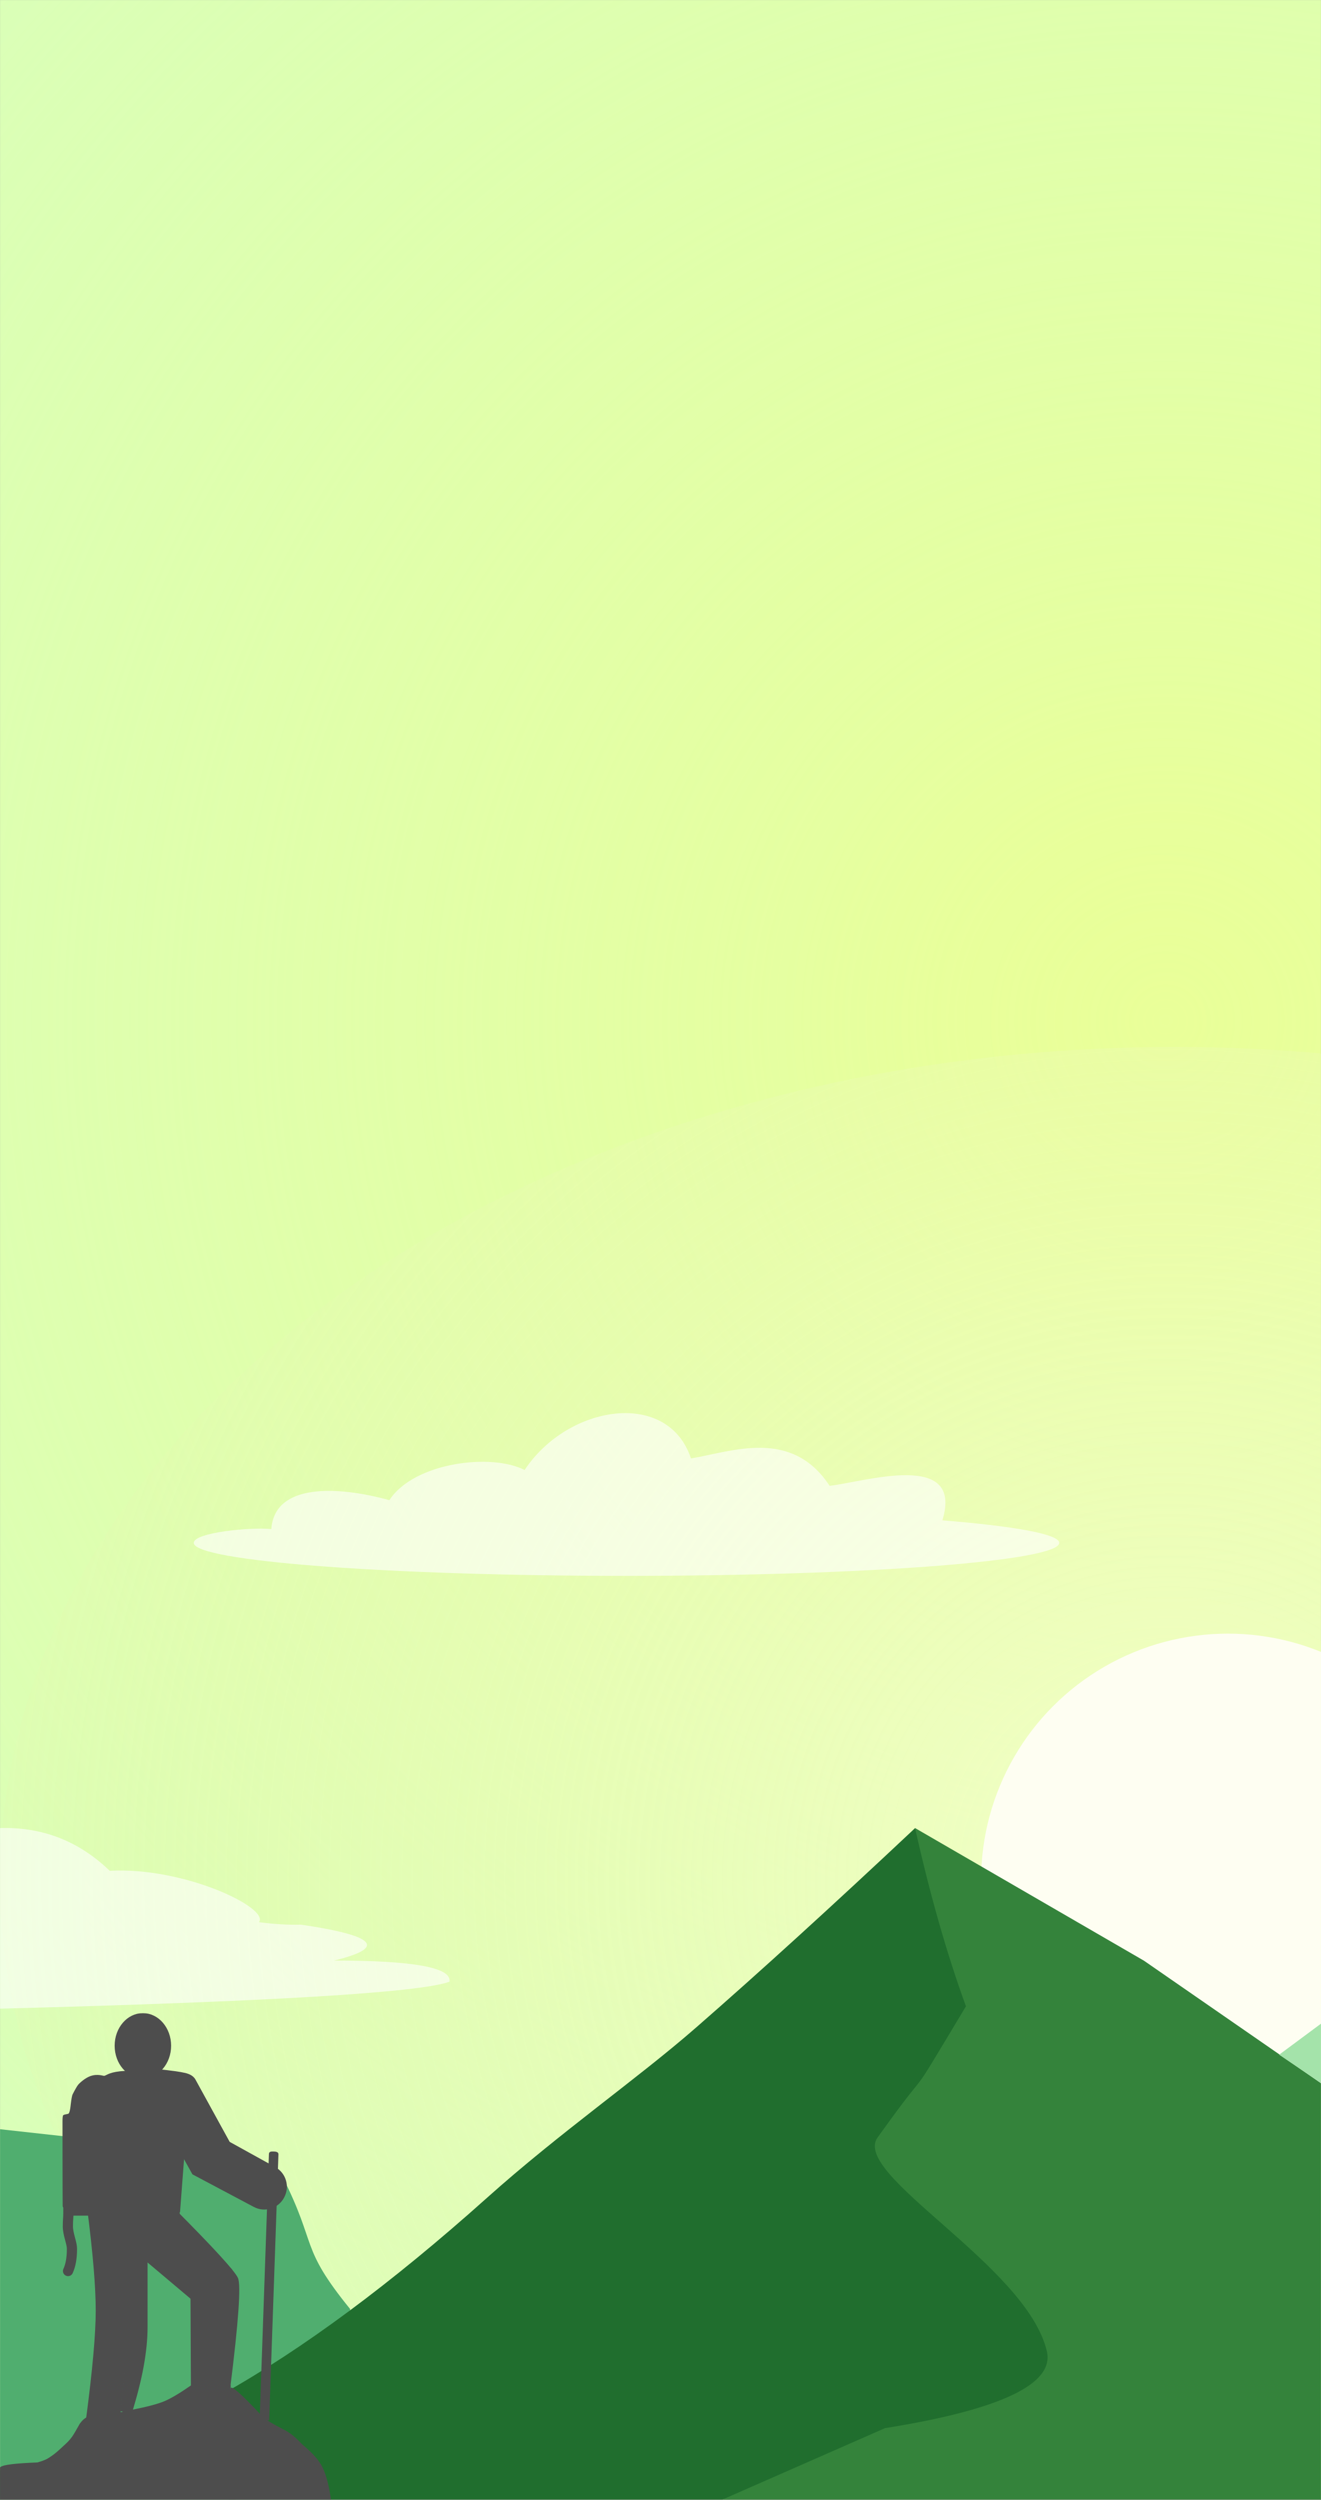 <?xml version="1.0" encoding="UTF-8"?>
<svg width="1945px" height="3678px" viewBox="0 0 1945 3678" version="1.1" xmlns="http://www.w3.org/2000/svg" xmlns:xlink="http://www.w3.org/1999/xlink">
    <rect x="0" y="0" width="1945" height="3678" fill="#333333" stroke="none"/>
    <title>hero-background-mobile</title>
    <defs>
        <rect id="path-1" x="0" y="0" width="1945" height="3678"></rect>
        <radialGradient cx="49.008%" cy="50%" fx="49.008%" fy="50%" r="15.585%" gradientTransform="translate(0.49,0.5),scale(1,0.793),rotate(89.538),translate(-0.49,-0.5)" id="radialGradient-3">
            <stop stop-color="#E9FF99" offset="0%"></stop>
            <stop stop-color="#D5FFC2" offset="100%"></stop>
        </radialGradient>
        <radialGradient cx="50%" cy="50%" fx="50%" fy="50%" r="90.469%" gradientTransform="translate(0.5,0.5),scale(1,0.793),rotate(90),translate(-0.5,-0.5)" id="radialGradient-4">
            <stop stop-color="#E9FF99" offset="0%"></stop>
            <stop stop-color="#E9FF99" stop-opacity="0" offset="100%"></stop>
        </radialGradient>
        <radialGradient cx="50%" cy="50%" fx="50%" fy="50%" r="100%" gradientTransform="translate(0.5,0.5),scale(0.709,1),rotate(90),translate(-0.5,-0.5)" id="radialGradient-5">
            <stop stop-color="#FDFFDB" stop-opacity="0.627" offset="0%"></stop>
            <stop stop-color="#DBF39D" stop-opacity="0" offset="100%"></stop>
        </radialGradient>
        <rect id="path-6" x="0" y="0" width="488" height="716"></rect>
    </defs>
    <g id="hero-background-mobile" stroke="none" stroke-width="1" fill="none" fill-rule="evenodd">
        <g id="Group-9">
            <mask id="mask-2" fill="white">
                <use xlink:href="#path-1"></use>
            </mask>
            <rect stroke="#979797" x="0.5" y="0.5" width="1944" height="3677"></rect>
            <g id="background" mask="url(#mask-2)">
                <g transform="translate(0, -685.186)">
                    <rect id="background-back" fill="url(#radialGradient-3)" x="0" y="0" width="3458.556" height="4363.186"></rect>
                    <rect id="background-front" fill="url(#radialGradient-4)" x="0" y="0" width="3458.556" height="4363.186"></rect>
                </g>
            </g>
            <ellipse id="sun-glow" fill="url(#radialGradient-5)" mask="url(#mask-2)" cx="1729.278" cy="2766.752" rx="1729.278" ry="1226.333"></ellipse>
            <g id="mountains" mask="url(#mask-2)">
                <g transform="translate(0, 2403.654)">
                    <ellipse id="sun-core" fill="#FEFEF2" cx="1807.865" cy="363.099" rx="363.374" ry="363.099"></ellipse>
                    <path d="M0.006,729.198 C159.7,746.853 273.299,759.308 340.804,766.563 C403.631,774.92 392.541,780.212 415.756,798.641 C467.723,901.508 440.543,901.508 515.536,993.764 C515.536,1078.623 515.536,1163.481 515.536,1248.339 L0.006,1248.339 L0.006,729.198 Z" id="Rectangle" fill="#50AE6F"></path>
                    <path d="M1347.397,286.078 C1383.955,379.778 1416.322,465.301 1444.496,542.648 C1345.164,708.08 1458.645,620.398 1366.039,749.704 C1326.744,804.572 1550.997,943.019 1580.667,1069.665 C1591.964,1117.884 1505.829,1157.925 1322.262,1189.787 L1063.167,1274.346 L0.006,1274.346 L0.006,1231.011 C195.654,1216.266 434.658,1082.637 717.018,830.126 C824.882,733.664 938.052,655.322 1024.834,579.629 C1118.427,497.996 1225.948,400.146 1347.397,286.078 Z" id="Rectangle" fill="#206E2E"></path>
                    <path d="M1347.328,286.078 C1369.082,383.572 1394.047,470.993 1422.221,548.339 C1322.889,713.772 1384.709,612.079 1292.104,741.384 C1252.809,796.253 1511.702,929.288 1541.372,1055.934 C1552.668,1104.153 1473.227,1141.843 1303.049,1169.006 L1063.099,1274.346 L3212.395,1274.346 C3024.115,1167.471 2911.262,1098.888 2873.835,1068.599 C2855.334,1057.215 2833.827,1055.098 2809.314,1062.249 C2763.763,1080.99 2723.74,1098.251 2689.245,1114.033 C2593.192,1072.251 2568.033,1066.327 2459.034,1033.082 C2386.369,1010.918 2276.009,979.649 2127.955,939.273 L2006.617,704.125 L1684.359,481.244 L1347.328,286.078 Z" id="Rectangle-Copy" fill="#34833B"></path>
                    <path d="M2250.11,347.746 C2283.768,324.396 2319.563,316.832 2357.493,325.052 C2494.991,356.401 2731.95,419.91 2934.854,484.471 C2937.491,489.768 2946.204,495.925 2941.971,500.752 C2878.946,572.61 2832.194,619.541 2743.337,733.384 C2742.919,794.414 2755.026,847 2751.819,894.319 C2663.685,976.37 2632.442,1060.163 2626.544,1088.59 C2530.491,1046.808 2568.095,1065.326 2459.097,1032.081 C2386.432,1009.918 2276.072,978.649 2128.018,938.273 L2006.68,703.125 L1883.375,619.541 L2250.11,347.746 Z" id="Rectangle-Copy-2" fill="#A4E3AA"></path>
                </g>
            </g>
            <g id="clouds" mask="url(#mask-2)" fill="#FFFFFF" fill-opacity="0.62">
                <g transform="translate(0, 1759.753)">
                    <path d="M0,929.978 C62.304,928.136 116.142,949.091 161.516,992.843 C271.713,986.931 397.072,1047.717 381.342,1068.428 C403.518,1071.386 424.116,1072.606 443.137,1072.089 C553.692,1088.325 569.932,1105.928 491.858,1124.897 C609.2,1124.897 665.807,1135.299 661.68,1156.104 C616.656,1172.197 396.096,1185.393 0,1195.693 L0,929.978 Z" id="Rectangle"></path>
                    <path d="M922.449,558.877 C1274.34,558.877 1559.604,537.157 1559.604,510.364 C1559.604,497.54 1494.25,485.877 1387.518,477.203 C1419.632,372.878 1270.506,421.382 1221.459,426.374 C1165.605,341.259 1078.191,375.908 1017.362,386.147 C983.466,283.804 836.07,306.988 772.404,403.19 C723.987,377.995 609.757,391.672 573.266,447.519 C496.377,426.374 404.3,422.509 399.479,490.078 C370.214,486.904 285.293,494.975 285.293,510.364 C285.293,537.157 570.557,558.877 922.449,558.877 Z" id="Oval"></path>
                </g>
            </g>
        </g>
        <g id="hiker" transform="translate(0, 2962)">
            <mask id="mask-7" fill="white">
                <use xlink:href="#path-6"></use>
            </mask>
            <g id="mask"></g>
            <g mask="url(#mask-7)">
                <g transform="translate(2.004, 0)">
                    <path d="M126.874,291.507 C134.917,354.697 138.938,403.477 138.938,437.849 C138.938,472.221 134.16,525.538 124.603,597.799 L174.426,599.124 L206.771,283.704 L126.874,291.507 Z" id="Line" stroke="none" fill="#4D4D4D" fill-rule="evenodd"></path>
                    <path d="M206.771,357.605 C206.771,392.912 206.771,427.752 206.771,462.124 C206.771,496.496 199.122,537.968 183.825,586.541 L206.771,357.605 Z" id="Line-Copy" stroke="#4D4D4D" stroke-width="17" fill="none" stroke-linecap="round"></path>
                    <path d="M254.667,287.315 C312.489,345.287 343.721,379.423 348.363,389.725 C353.005,400.027 349.21,453.967 336.98,551.545 L279.112,551.545 L278.228,364.157 L254.667,287.315 Z" id="Line-2" stroke="none" fill="#4D4D4D" fill-rule="evenodd"></path>
                    <line x1="215.379" y1="360.5" x2="279.491" y2="414.5" id="Line-3" stroke="#4D4D4D" stroke-width="10" fill="none" stroke-linecap="square"></line>
                    <line x1="265.467" y1="195.5" x2="258.454" y2="287.5" id="Line-3-Copy" stroke="#4D4D4D" stroke-width="10" fill="none" stroke-linecap="square"></line>
                    <line x1="119.209" y1="291.5" x2="97.17" y2="291.5" id="Line-3-Copy-6" stroke="#4D4D4D" stroke-width="12" fill="none" stroke-linecap="square"></line>
                    <path d="M265.467,195.5 C278.471,219.845 285.15,232.179 285.502,232.5 C285.854,232.821 317.243,249.488 379.668,282.5" id="Line-3-Copy-2" stroke="#4D4D4D" stroke-width="10" fill="none" stroke-linecap="round"></path>
                    <line x1="393.692" y1="227.5" x2="332.585" y2="193.5" id="Line-3-Copy-4" stroke="#4D4D4D" stroke-width="10" fill="none" stroke-linecap="round"></line>
                    <path d="M228.11,87.158 C249.595,89.46 263.474,91.395 269.747,92.963 C276.02,94.531 279.936,97.043 281.495,100.5 L332.585,193.5" id="Line-3-Copy-5" stroke="#4D4D4D" stroke-width="10" fill="none" stroke-linecap="round"></path>
                    <path d="M99.537,287.5 C98.037,303.132 97.582,313.306 98.173,318.024 C99.732,330.466 103.927,338.557 103.927,347.037 C103.927,360.34 102.009,371.161 98.173,379.5" id="Line-4" stroke="#4D4D4D" stroke-width="15" fill="none" stroke-linecap="round"></path>
                    <path d="M90.29,283.67 C90.037,259.685 90.037,159.965 90.037,158.809 C90.037,155.883 90.229,150.88 91.049,150.281 C93.708,148.34 98.649,149.048 99.53,147.179 C101.473,143.054 101.697,137.83 102.267,133.436 C103.109,126.937 103.85,121.625 105.061,119.259 C108.736,112.071 111.38,107.486 112.993,105.504 C115.158,102.841 123.132,95.51 130.803,92.769 C142.15,88.713 150.191,92.773 151.73,92.295 C156,90.967 160.089,86.13 182.493,84.999 C191.181,85.753 208.028,85.793 233.034,85.12 L276.828,94.052 L302.473,158.809 C161.186,258.04 90.459,299.66 90.29,283.67 Z" id="Line-5" stroke="none" fill="#4D4D4D" fill-rule="evenodd"></path>
                    <ellipse id="Oval" stroke="#4D4D4D" stroke-width="6" fill="#4D4D4D" fill-rule="evenodd" cx="208.366" cy="48" rx="38.573" ry="45"></ellipse>
                    <path d="M394.193,203.495 C397.863,203.495 400.873,204.118 401.18,206.999 L401.206,207 L401.206,599 L387.181,599 L387.181,207 L387.201,206.999 C387.475,203.736 390.501,203.495 394.193,203.495 Z" id="Combined-Shape" stroke="none" fill="#4D4D4D" fill-rule="nonzero" transform="translate(394.193, 401.247) rotate(2) translate(-394.193, -401.247) "></path>
                    <polygon id="Rectangle" stroke="none" fill="#4D4D4D" fill-rule="evenodd" transform="translate(247.653, 345.589) rotate(42) translate(-247.653, -345.589) " points="158.005 317.909 219.487 298.166 337.302 307.49 336.786 378.061 234.046 378.165 217.268 393.013"></polygon>
                    <path d="M377.952,226.4 C379.686,225.573 381.904,227.224 383.867,228.133 L383.867,228.133 L384.519,228.437 C387.566,229.859 390.454,231 392.691,231 C398.589,231 403.898,233.762 407.752,238.138 C411.779,242.709 414.236,249.033 414.236,256 C414.236,262.864 411.142,269.355 406.596,274.196 C401.99,279.1 395.84,282.395 389.694,282.395 C388.653,282.395 387.711,282.422 386.833,282.449 C383.655,282.543 381.546,282.662 377.701,280.288 C370.195,275.653 363.193,264.41 363.193,256 C363.193,250.596 365.016,243.538 368.127,237.473 C370.608,232.637 373.891,228.337 377.952,226.4 Z" id="Oval" stroke="#4D4D4D" stroke-width="8" fill="#4D4D4D" fill-rule="evenodd"></path>
                    <path d="M7.29089798e-12,715.5 C7.29089798e-12,706.352 7.29089798e-12,689.599 0.665,671.899 C3.936,668.933 21.696,666.834 53.946,665.604 C61.355,663.448 66.652,661.448 69.837,659.605 C81.781,652.693 90.204,644.011 95.349,639.345 C99.105,635.939 103.333,632.082 107.512,626.276 C110.07,622.723 113.998,616.133 119.295,606.506 C121.006,604.251 122.452,602.587 123.635,601.515 C124.818,600.442 126.682,599.104 129.227,597.5 L129.227,715.5 C48.145,715.5 5.069,715.5 7.29089798e-12,715.5 Z" id="Line-7" stroke="#4D4D4D" stroke-width="9" fill="#4D4D4D" fill-rule="evenodd" stroke-linecap="square"></path>
                    <path d="M193.34,583.438 C214.627,579.261 230.136,575.146 239.867,571.091 C249.598,567.037 262.806,559.188 279.491,547.544 L337.539,547.136 L346.095,731.5 L133.2,731.5 L133.2,596.271 L193.34,583.438 Z" id="Line-8" stroke="none" fill="#4D4D4D" fill-rule="evenodd"></path>
                    <path d="M337.743,551.5 C340.064,548.769 354.295,561.385 380.438,589.348 C391.016,600.663 399.154,603.773 418.993,614.512 C425.922,618.263 434.128,625.092 442.281,633.829 C444.702,636.423 463.644,650.462 472.261,667.2 C478.005,678.359 482.37,694.626 485.355,716 L334.68,716 L337.743,551.5 Z" id="Line-9" stroke="none" fill="#4D4D4D" fill-rule="evenodd"></path>
                    <path d="M243.31,135.253 L332.457,193.575 L409.502,194.806 C427.531,195.094 441.99,209.799 441.975,227.83 L441.974,228.412 C441.959,246.615 427.206,261.368 409.003,261.384 L306.73,261.47 L306.73,261.47 L252.507,226.307 L243.31,135.253 Z" id="Rectangle" stroke="none" fill="#4D4D4D" fill-rule="evenodd" transform="translate(342.656, 198.362) rotate(28) translate(-342.656, -198.362) "></path>
                    <rect id="Rectangle" stroke="none" fill="#4D4D4D" fill-rule="evenodd" x="94.193" y="152" width="168.345" height="146"></rect>
                </g>
            </g>
        </g>
    </g>
</svg>